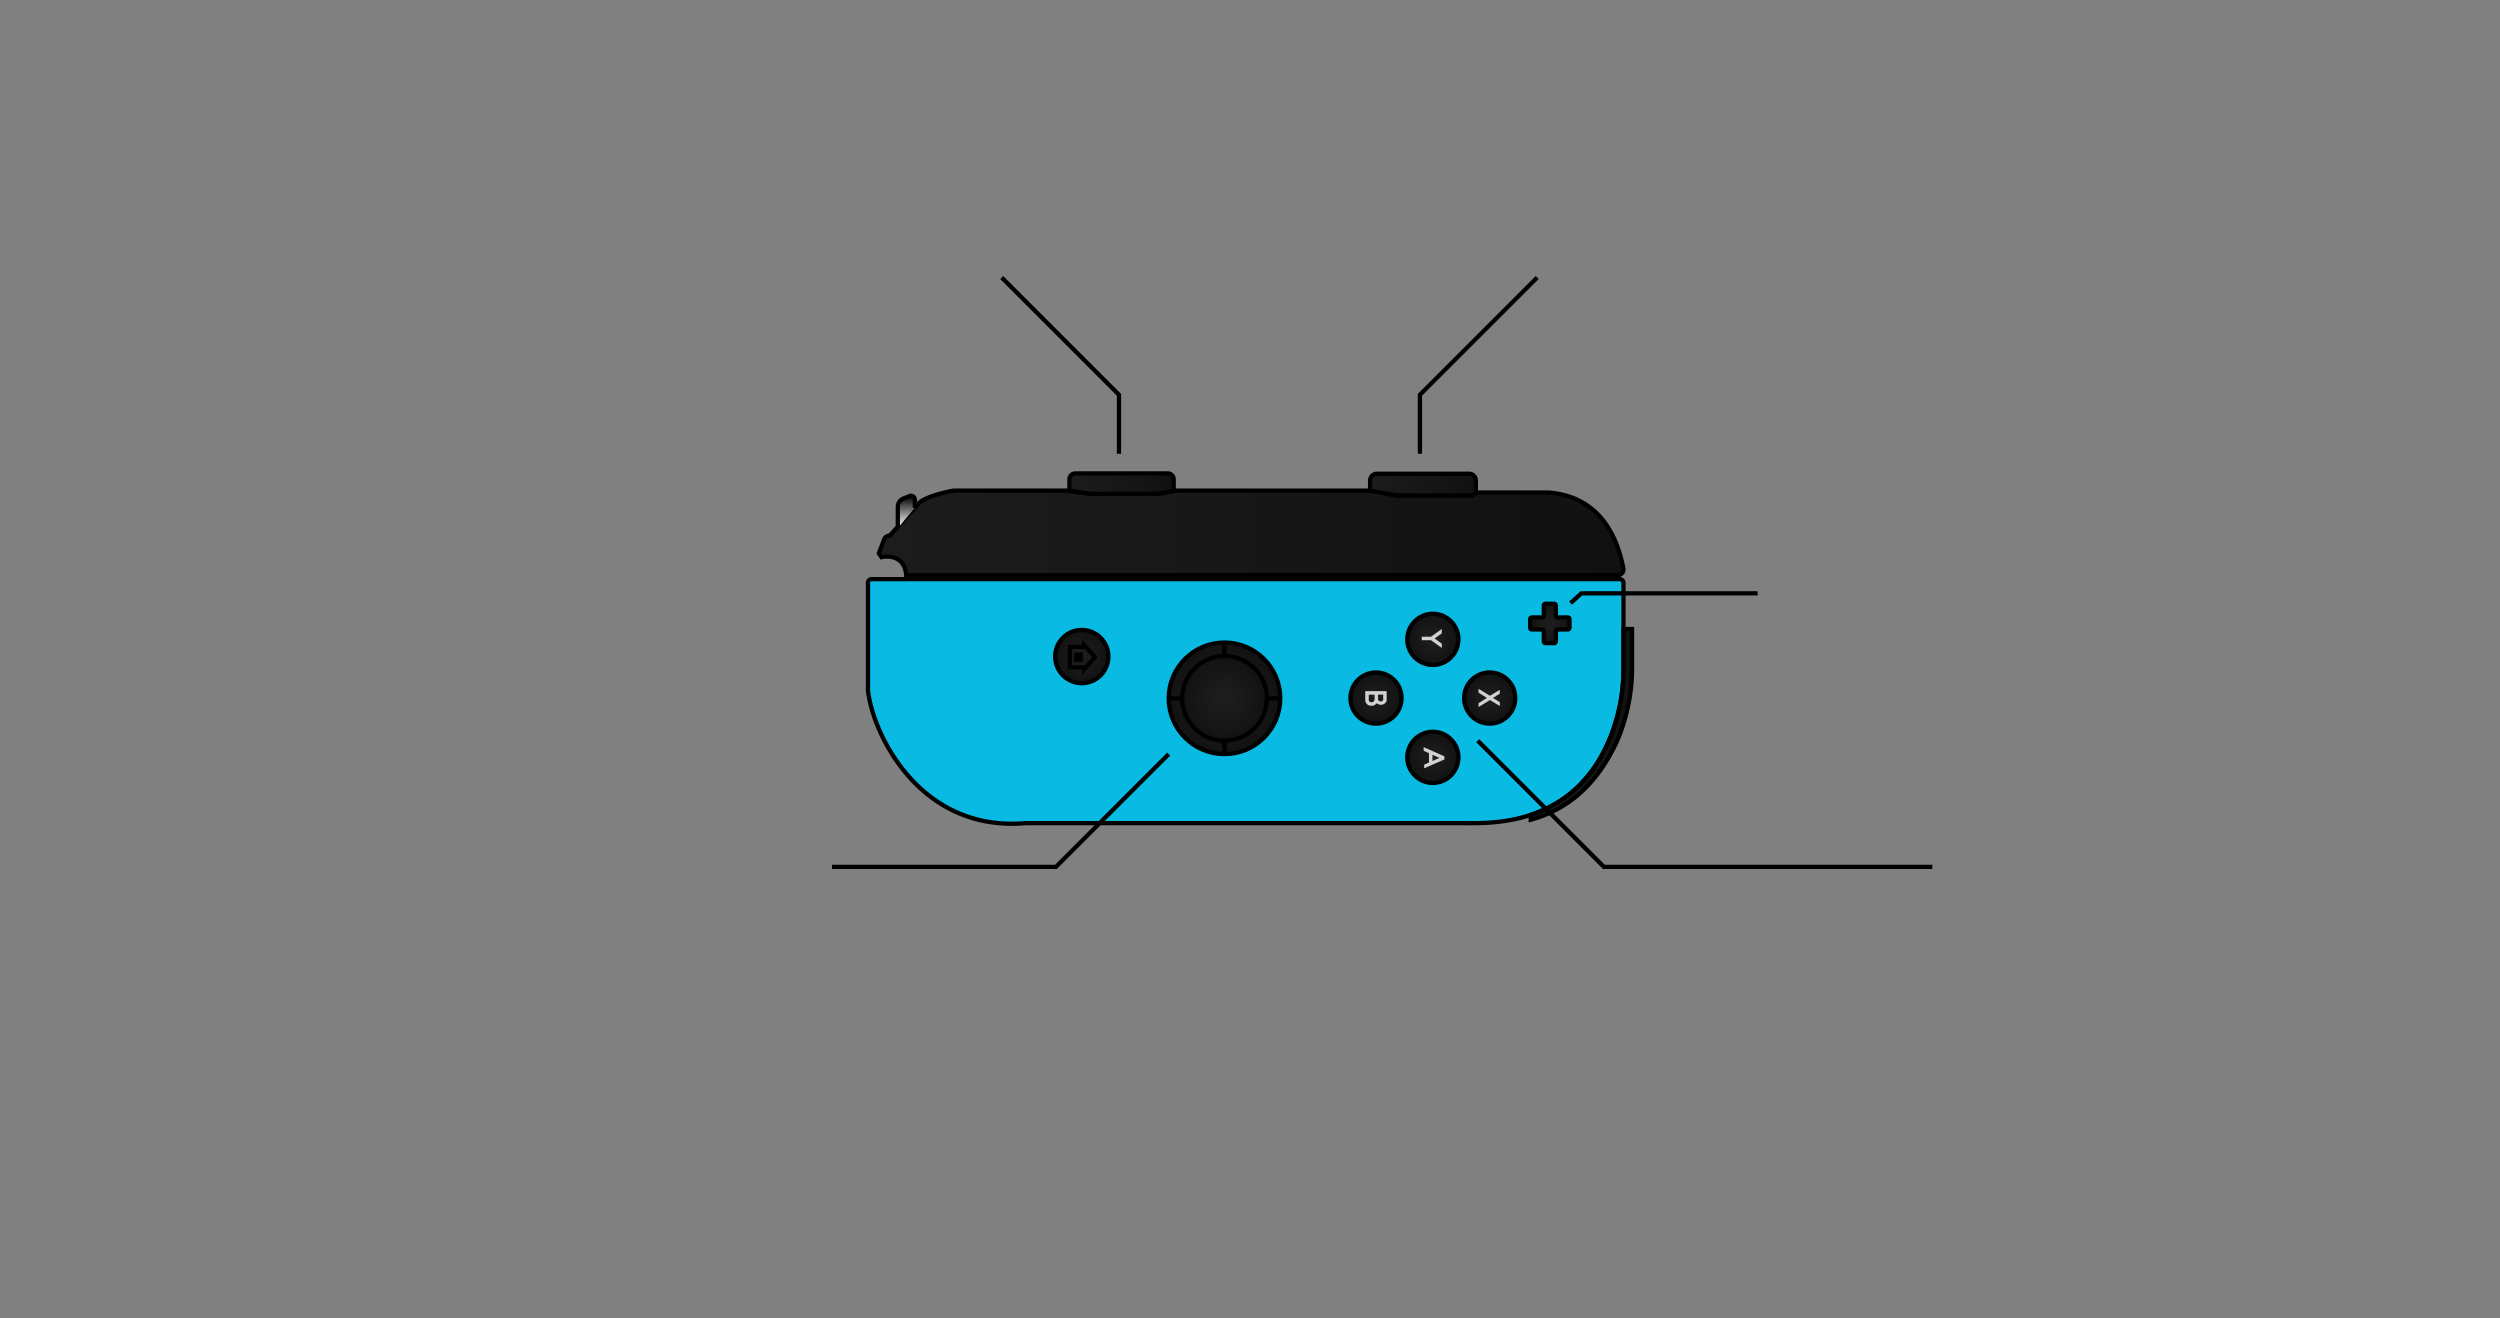 <svg id="Layer_1" data-name="Layer 1" xmlns="http://www.w3.org/2000/svg" xmlns:xlink="http://www.w3.org/1999/xlink" viewBox="0 0 4096 2160"><rect x="0" y="0" width="4096" height="2160" fill="#808080" stroke="none"/><defs><style>.cls-1{fill:#09bae3;}.cls-1,.cls-11,.cls-12,.cls-13,.cls-14,.cls-15,.cls-16,.cls-17,.cls-18,.cls-19,.cls-2,.cls-20,.cls-21,.cls-3,.cls-4,.cls-5,.cls-6,.cls-7,.cls-8,.cls-9{stroke:#000;}.cls-1,.cls-11,.cls-12,.cls-13,.cls-14,.cls-15,.cls-16,.cls-17,.cls-18,.cls-19,.cls-2,.cls-20,.cls-21,.cls-3,.cls-4,.cls-5,.cls-6,.cls-7,.cls-8{stroke-width:7px;}.cls-11,.cls-12,.cls-13,.cls-14,.cls-15,.cls-16,.cls-2,.cls-3,.cls-4,.cls-5,.cls-6,.cls-7,.cls-8,.cls-9{stroke-miterlimit:10;}.cls-2{fill:url(#radial-gradient);}.cls-3{fill:url(#radial-gradient-2);}.cls-4{fill:url(#radial-gradient-3);}.cls-5{fill:url(#radial-gradient-4);}.cls-6{fill:url(#radial-gradient-5);}.cls-7{fill:url(#radial-gradient-6);}.cls-8{fill:none;}.cls-10{fill:#d0d2d3;}.cls-11{fill:url(#radial-gradient-7);}.cls-12{fill:url(#radial-gradient-8);}.cls-13{fill:url(#radial-gradient-9);}.cls-14{fill:url(#radial-gradient-10);}.cls-15{fill:url(#radial-gradient-11);}.cls-16{fill:url(#radial-gradient-12);}.cls-17{fill:url(#linear-gradient);}.cls-18{fill:url(#linear-gradient-2);}.cls-19{fill:url(#linear-gradient-3);}.cls-20{fill:url(#linear-gradient-4);}.cls-21{fill:url(#linear-gradient-5);}</style><radialGradient id="radial-gradient" cx="2440.74" cy="1143.67" r="41.93" gradientUnits="userSpaceOnUse"><stop offset="0.22" stop-color="#1c1c1c"/><stop offset="1" stop-color="#121212"/></radialGradient><radialGradient id="radial-gradient-2" cx="2254.43" cy="1143.67" r="41.93" xlink:href="#radial-gradient"/><radialGradient id="radial-gradient-3" cx="2347.58" cy="1047.52" r="41.93" xlink:href="#radial-gradient"/><radialGradient id="radial-gradient-4" cx="2347.58" cy="1240.83" r="41.93" xlink:href="#radial-gradient"/><radialGradient id="radial-gradient-5" cx="2539.26" cy="1021.44" r="32.24" xlink:href="#radial-gradient"/><radialGradient id="radial-gradient-6" cx="1772.37" cy="1075.72" r="43.63" xlink:href="#radial-gradient"/><radialGradient id="radial-gradient-7" cx="2006.18" cy="1144.12" r="91.38" xlink:href="#radial-gradient"/><radialGradient id="radial-gradient-8" cx="2006.18" cy="1144.12" r="69.39" xlink:href="#radial-gradient"/><radialGradient id="radial-gradient-9" cx="2086.56" cy="1144.12" r="7.78" xlink:href="#radial-gradient"/><radialGradient id="radial-gradient-10" cx="2006.18" cy="1224.51" r="7.78" xlink:href="#radial-gradient"/><radialGradient id="radial-gradient-11" cx="1925.79" cy="1144.12" r="7.78" xlink:href="#radial-gradient"/><radialGradient id="radial-gradient-12" cx="2006.18" cy="1063.73" r="7.78" xlink:href="#radial-gradient"/><linearGradient id="linear-gradient" x1="2508" y1="1186.72" x2="2673.93" y2="1186.72" gradientUnits="userSpaceOnUse"><stop offset="0" stop-color="#1c1c1c"/><stop offset="1" stop-color="#111"/></linearGradient><linearGradient id="linear-gradient-2" x1="1439.9" y1="873.12" x2="2659.92" y2="873.12" xlink:href="#linear-gradient"/><linearGradient id="linear-gradient-3" x1="2244.82" y1="793.95" x2="2418.09" y2="793.95" xlink:href="#linear-gradient"/><linearGradient id="linear-gradient-4" x1="1752.16" y1="792.37" x2="1922.96" y2="792.37" xlink:href="#linear-gradient"/><linearGradient id="linear-gradient-5" x1="1484.94" y1="865.34" x2="1484.94" y2="812.24" gradientUnits="userSpaceOnUse"><stop offset="0" stop-color="#fff"/><stop offset="1"/></linearGradient></defs><path class="cls-1" d="M1680.8,1348.61h720.4s4.74.28,12.94,0c137.16.72,196.84-71.63,224.94-142.27a299,299,0,0,0,20.84-110.57V954.91a6.13,6.13,0,0,0-6.21-6.06H1428.29a6.14,6.14,0,0,0-6.21,6.06c0,33.33,0,187.1,0,175.86C1429.13,1200,1505.37,1364,1680.8,1348.61Z"/><circle class="cls-2" cx="2440.74" cy="1143.67" r="41.93"/><circle class="cls-3" cx="2254.43" cy="1143.67" r="41.93"/><circle class="cls-4" cx="2347.58" cy="1047.52" r="41.93"/><circle class="cls-5" cx="2347.58" cy="1240.83" r="41.93"/><path class="cls-6" d="M2549.15,1050.82V1034.2a2.88,2.88,0,0,1,2.87-2.87h16.62a2.87,2.87,0,0,0,2.87-2.86v-14.05a2.88,2.88,0,0,0-2.87-2.87H2552a2.87,2.87,0,0,1-2.87-2.86V992.07a2.87,2.87,0,0,0-2.86-2.87h-14.05a2.88,2.88,0,0,0-2.87,2.87v16.62a2.86,2.86,0,0,1-2.86,2.86h-16.62a2.88,2.88,0,0,0-2.87,2.87v14.05a2.87,2.87,0,0,0,2.87,2.86h16.62a2.87,2.87,0,0,1,2.86,2.87v16.62a2.88,2.88,0,0,0,2.87,2.87h14.05A2.87,2.87,0,0,0,2549.15,1050.82Z"/><circle class="cls-7" cx="1772.37" cy="1075.72" r="43.63"/><polygon class="cls-8" points="1793.95 1076.72 1776.64 1057.02 1776.64 1059.93 1752.8 1059.93 1752.8 1076.72 1752.8 1093.52 1776.64 1093.52 1776.64 1096.43 1793.95 1076.72"/><rect class="cls-9" x="1760.56" y="1069.67" width="12.81" height="14.12"/><polygon class="cls-10" points="2457.25 1156.75 2457.3 1150.47 2446.02 1143.46 2457.3 1136.45 2457.25 1130.17 2441.11 1139.95 2422.52 1128.54 2422.47 1134.82 2436.2 1143.46 2422.47 1152.11 2422.52 1158.38 2441.11 1146.97 2457.25 1156.75"/><polygon class="cls-10" points="2362.24 1054.52 2350.48 1046.07 2362.24 1037.62 2362.25 1030.47 2344.58 1043.21 2329.43 1043.21 2329.43 1048.92 2344.58 1048.92 2362.25 1061.66 2362.24 1054.52"/><path class="cls-10" d="M2255.66,1152.1c1.3,1.42,5,2.69,6.75,2.69a10.85,10.85,0,0,0,6.5-2.35,7.69,7.69,0,0,0,3-6.17v-13.89h-35.06v15.14l0,.19c.39,2.9,2.3,8.43,9.84,8.6A10.41,10.41,0,0,0,2255.66,1152.1Zm10.55-5s-.83,2.1-4.2,2.1a4.37,4.37,0,0,1-4.21-3.14v-8h8.41Zm-23.64,0v-9h9.53v8.4s-1.07,4.12-4.77,4.12C2243.28,1150.61,2242.74,1147.87,2242.57,1147.08Z"/><path class="cls-10" d="M2366.55,1244.23v-5l-34.06-15.13.1,6,8.64,3.9v15.3l-7.83,3.5-.11,6Zm-19.61-7.6,11.31,5.1-11.31,5.06Z"/><circle class="cls-11" cx="2006.18" cy="1144.12" r="91.38"/><circle class="cls-12" cx="2006.18" cy="1144.12" r="69.39"/><line class="cls-13" x1="2075.57" y1="1144.12" x2="2097.56" y2="1144.12"/><line class="cls-14" x1="2006.18" y1="1213.51" x2="2006.18" y2="1235.5"/><line class="cls-15" x1="1914.79" y1="1144.12" x2="1936.78" y2="1144.12"/><line class="cls-16" x1="2006.18" y1="1074.72" x2="2006.18" y2="1052.73"/><path class="cls-17" d="M2659.92,1095.77a299,299,0,0,1-20.84,110.57c-20.63,51.85-58.27,104.62-131.08,128.74V1343c81.35-21.92,118.69-84.08,135.52-116.74,17.37-33.7,30.41-82.55,30.41-129.45v-66.29h-14Z"/><path class="cls-18" d="M2659.72,930.91c-6.74-32.31-26.92-116.13-122-123.9H2420.52l-10.07,4.74H2288.07l-42.2-7.91H1925.75l-29.1,5.27H1785.92l-39-5.27H1562.27s-48,8.44-58,22.15l-46.42,51.49h0a10,10,0,0,0-9.3,6.41l-8.63,22.6,4.22,6.33s37.45-8.88,40.61,29.58H2650.37A9.55,9.55,0,0,0,2659.72,930.91Z"/><path class="cls-19" d="M2418.09,808.15V787.36a11.21,11.21,0,0,0-11.21-11.21H2256a11.21,11.21,0,0,0-11.21,11.21v16.48l43.25,7.91h122.38Z"/><path class="cls-20" d="M1923,804.35v-19a9.76,9.76,0,0,0-9.76-9.76H1761.92a9.76,9.76,0,0,0-9.76,9.76v18.46l33.76,5.27h110.73Z"/><path class="cls-21" d="M1498.87,832V818.63a6.38,6.38,0,0,0-8.8-5.91L1480,816.87A14.41,14.41,0,0,0,1471,830.2v35.14"/><polyline class="cls-8" points="2326.41 743.46 2326.41 646.81 2518.52 454.7"/><polyline class="cls-8" points="1833.34 743.46 1833.34 646.81 1641.23 454.7"/><polyline class="cls-8" points="1914.79 1235.5 1730 1420.29 1363.19 1420.29"/><polyline class="cls-8" points="2421.1 1213.51 2627.88 1420.29 3165.92 1420.29"/><polyline class="cls-8" points="2573.17 988.12 2590.97 972.12 2879.74 972.13"/></svg>